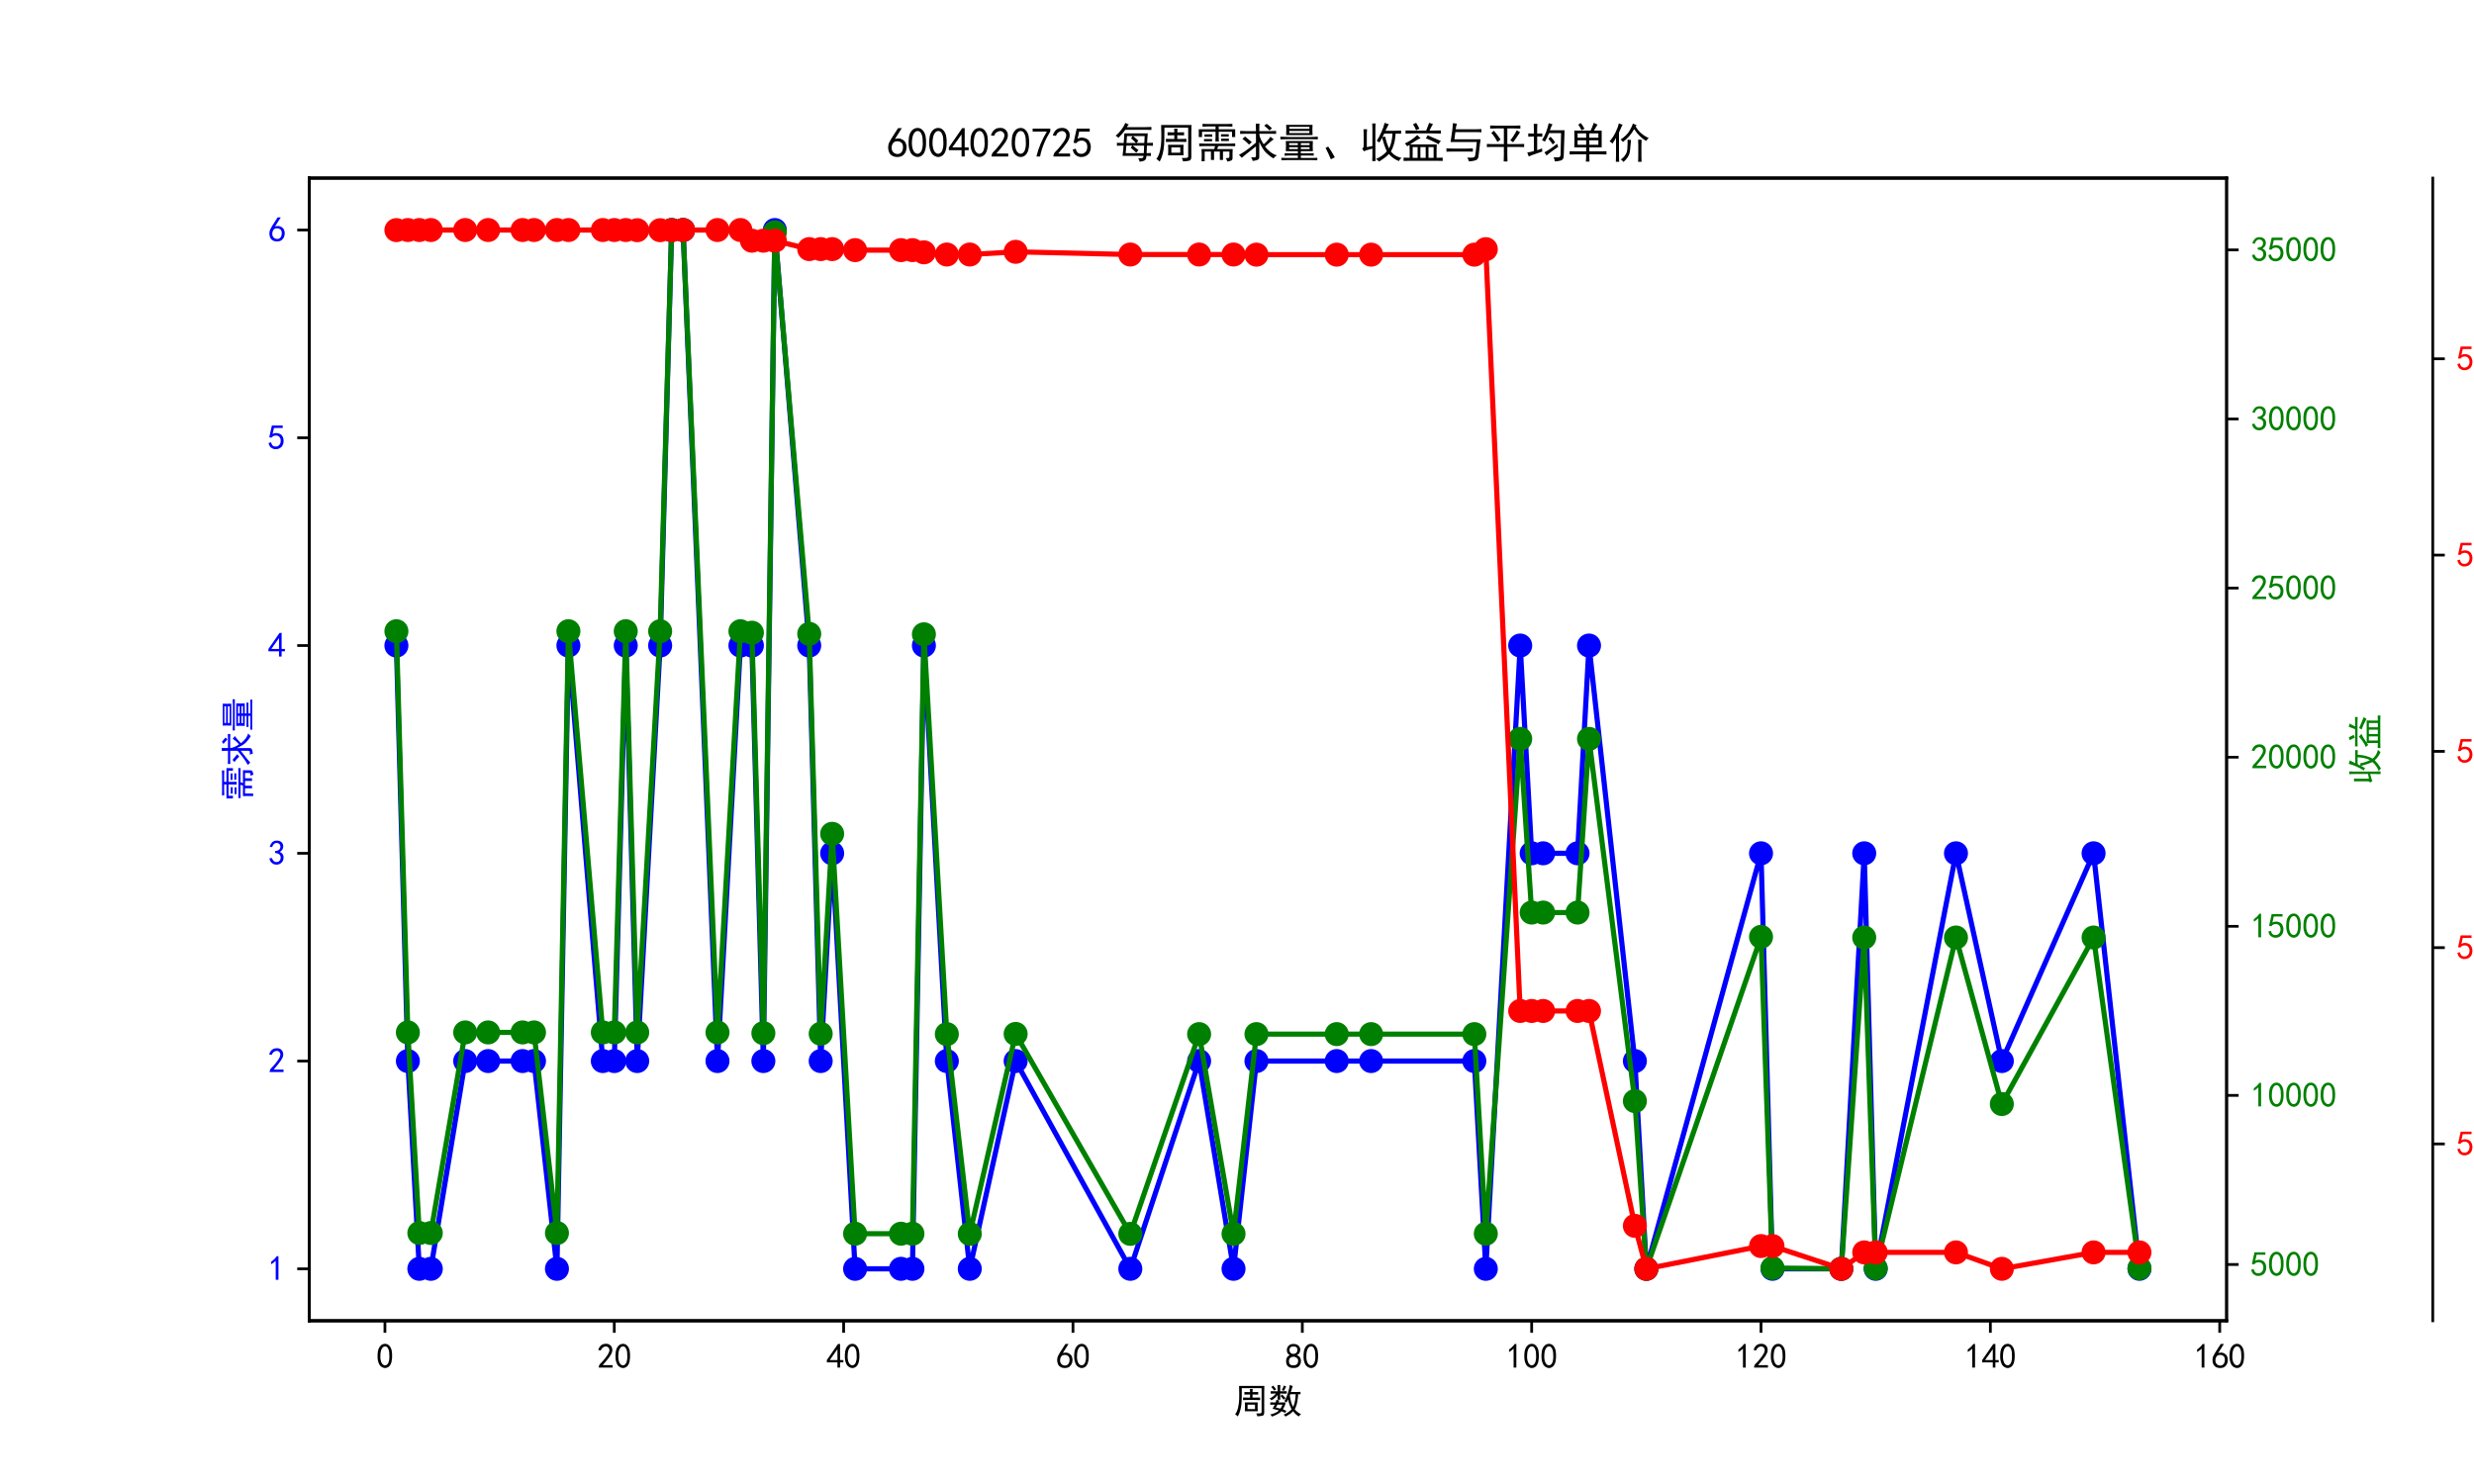 <?xml version="1.0" encoding="utf-8" standalone="no"?>
<!DOCTYPE svg PUBLIC "-//W3C//DTD SVG 1.1//EN"
  "http://www.w3.org/Graphics/SVG/1.1/DTD/svg11.dtd">
<svg xmlns:xlink="http://www.w3.org/1999/xlink" width="720pt" height="432pt" viewBox="0 0 720 432" xmlns="http://www.w3.org/2000/svg" version="1.1">
 <defs>
  <style type="text/css">*{stroke-linejoin: round; stroke-linecap: butt}</style>
 </defs>
 <g id="figure_1">
  <g id="patch_1">
   <path d="M 0 432 
L 720 432 
L 720 0 
L 0 0 
z
" style="fill: #ffffff"/>
  </g>
  <g id="axes_1">
   <g id="patch_2">
    <path d="M 90 384.48 
L 648 384.48 
L 648 51.84 
L 90 51.84 
z
" style="fill: #ffffff"/>
   </g>
   <g id="matplotlib.axis_1">
    <g id="xtick_1">
     <g id="line2d_1">
      <defs>
       <path id="m99dac97636" d="M 0 0 
L 0 3.5 
" style="stroke: #000000; stroke-width: 0.8"/>
      </defs>
      <g>
       <use xlink:href="#m99dac97636" x="112.026" y="384.48" style="stroke: #000000; stroke-width: 0.8"/>
      </g>
     </g>
     <g id="text_1">
      <!-- 0 -->
      <g transform="translate(109.526 398.355) scale(0.1 -0.1)">
       <defs>
        <path id="SimHei-30" d="M 225 2537 
Q 250 3200 412 3587 
Q 575 3975 875 4225 
Q 1175 4475 1612 4475 
Q 2050 4475 2375 4112 
Q 2700 3750 2800 3200 
Q 2900 2650 2862 1937 
Q 2825 1225 2612 775 
Q 2400 325 1975 150 
Q 1550 -25 1125 187 
Q 700 400 525 750 
Q 350 1100 275 1487 
Q 200 1875 225 2537 
z
M 750 2687 
Q 675 2000 800 1462 
Q 925 925 1212 700 
Q 1500 475 1800 612 
Q 2100 750 2237 1162 
Q 2375 1575 2375 2062 
Q 2375 2550 2337 2950 
Q 2300 3350 2112 3675 
Q 1925 4000 1612 4012 
Q 1300 4025 1062 3700 
Q 825 3375 750 2687 
z
" transform="scale(0.016)"/>
       </defs>
       <use xlink:href="#SimHei-30"/>
      </g>
     </g>
    </g>
    <g id="xtick_2">
     <g id="line2d_2">
      <g>
       <use xlink:href="#m99dac97636" x="178.773" y="384.48" style="stroke: #000000; stroke-width: 0.8"/>
      </g>
     </g>
     <g id="text_2">
      <!-- 20 -->
      <g transform="translate(173.773 398.355) scale(0.1 -0.1)">
       <defs>
        <path id="SimHei-32" d="M 300 250 
Q 325 625 650 925 
Q 975 1225 1475 1862 
Q 1975 2500 2125 2850 
Q 2275 3200 2237 3450 
Q 2200 3700 2000 3862 
Q 1800 4025 1537 4000 
Q 1275 3975 1037 3800 
Q 800 3625 675 3275 
L 200 3350 
Q 400 3925 712 4187 
Q 1025 4450 1450 4475 
Q 1700 4500 1900 4462 
Q 2100 4425 2312 4287 
Q 2525 4150 2662 3875 
Q 2800 3600 2762 3212 
Q 2725 2825 2375 2287 
Q 2025 1750 1025 600 
L 2825 600 
L 2825 150 
L 300 150 
L 300 250 
z
" transform="scale(0.016)"/>
       </defs>
       <use xlink:href="#SimHei-32"/>
       <use xlink:href="#SimHei-30" x="50"/>
      </g>
     </g>
    </g>
    <g id="xtick_3">
     <g id="line2d_3">
      <g>
       <use xlink:href="#m99dac97636" x="245.519" y="384.48" style="stroke: #000000; stroke-width: 0.8"/>
      </g>
     </g>
     <g id="text_3">
      <!-- 40 -->
      <g transform="translate(240.519 398.355) scale(0.1 -0.1)">
       <defs>
        <path id="SimHei-34" d="M 2000 1100 
L 75 1100 
L 75 1525 
L 2100 4450 
L 2475 4450 
L 2475 1525 
L 3075 1525 
L 3075 1100 
L 2475 1100 
L 2475 150 
L 2000 150 
L 2000 1100 
z
M 2000 1525 
L 2000 3500 
L 600 1525 
L 2000 1525 
z
" transform="scale(0.016)"/>
       </defs>
       <use xlink:href="#SimHei-34"/>
       <use xlink:href="#SimHei-30" x="50"/>
      </g>
     </g>
    </g>
    <g id="xtick_4">
     <g id="line2d_4">
      <g>
       <use xlink:href="#m99dac97636" x="312.266" y="384.48" style="stroke: #000000; stroke-width: 0.8"/>
      </g>
     </g>
     <g id="text_4">
      <!-- 60 -->
      <g transform="translate(307.266 398.355) scale(0.1 -0.1)">
       <defs>
        <path id="SimHei-36" d="M 250 1612 
Q 275 1975 387 2225 
Q 500 2475 725 2850 
L 1750 4450 
L 2325 4450 
L 1275 2800 
Q 1950 2975 2350 2750 
Q 2750 2525 2887 2237 
Q 3025 1950 3037 1612 
Q 3050 1275 2937 950 
Q 2825 625 2537 362 
Q 2250 100 1737 75 
Q 1225 50 862 262 
Q 500 475 362 862 
Q 225 1250 250 1612 
z
M 1025 787 
Q 1250 550 1625 525 
Q 2000 500 2250 775 
Q 2500 1050 2500 1575 
Q 2500 2100 2187 2300 
Q 1875 2500 1487 2450 
Q 1100 2400 925 2075 
Q 750 1750 775 1387 
Q 800 1025 1025 787 
z
" transform="scale(0.016)"/>
       </defs>
       <use xlink:href="#SimHei-36"/>
       <use xlink:href="#SimHei-30" x="50"/>
      </g>
     </g>
    </g>
    <g id="xtick_5">
     <g id="line2d_5">
      <g>
       <use xlink:href="#m99dac97636" x="379.012" y="384.48" style="stroke: #000000; stroke-width: 0.8"/>
      </g>
     </g>
     <g id="text_5">
      <!-- 80 -->
      <g transform="translate(374.012 398.355) scale(0.1 -0.1)">
       <defs>
        <path id="SimHei-38" d="M 175 1375 
Q 175 1675 325 1962 
Q 475 2250 825 2425 
Q 525 2600 425 2812 
Q 325 3025 312 3300 
Q 300 3575 387 3775 
Q 475 3975 650 4150 
Q 825 4325 1037 4387 
Q 1250 4450 1500 4450 
Q 1750 4450 1950 4400 
Q 2150 4350 2375 4187 
Q 2600 4025 2700 3725 
Q 2800 3425 2687 3025 
Q 2575 2625 2100 2400 
Q 2525 2275 2700 2012 
Q 2875 1750 2875 1375 
Q 2875 1000 2762 775 
Q 2650 550 2512 400 
Q 2375 250 2137 162 
Q 1900 75 1537 75 
Q 1175 75 912 162 
Q 650 250 475 425 
Q 300 600 237 837 
Q 175 1075 175 1375 
z
M 687 1400 
Q 675 1100 787 875 
Q 900 650 1200 587 
Q 1500 525 1825 600 
Q 2150 675 2275 950 
Q 2400 1225 2362 1500 
Q 2325 1775 2050 1962 
Q 1775 2150 1450 2125 
Q 1125 2100 912 1900 
Q 700 1700 687 1400 
z
M 775 3350 
Q 775 3100 950 2875 
Q 1125 2650 1500 2650 
Q 1875 2650 2062 2875 
Q 2250 3100 2237 3412 
Q 2225 3725 2012 3875 
Q 1800 4025 1437 4000 
Q 1075 3975 925 3787 
Q 775 3600 775 3350 
z
" transform="scale(0.016)"/>
       </defs>
       <use xlink:href="#SimHei-38"/>
       <use xlink:href="#SimHei-30" x="50"/>
      </g>
     </g>
    </g>
    <g id="xtick_6">
     <g id="line2d_6">
      <g>
       <use xlink:href="#m99dac97636" x="445.758" y="384.48" style="stroke: #000000; stroke-width: 0.8"/>
      </g>
     </g>
     <g id="text_6">
      <!-- 100 -->
      <g transform="translate(438.258 398.355) scale(0.1 -0.1)">
       <defs>
        <path id="SimHei-31" d="M 1400 3600 
Q 1075 3275 575 2975 
L 575 3450 
Q 1200 3875 1600 4450 
L 1900 4450 
L 1900 150 
L 1400 150 
L 1400 3600 
z
" transform="scale(0.016)"/>
       </defs>
       <use xlink:href="#SimHei-31"/>
       <use xlink:href="#SimHei-30" x="50"/>
       <use xlink:href="#SimHei-30" x="100"/>
      </g>
     </g>
    </g>
    <g id="xtick_7">
     <g id="line2d_7">
      <g>
       <use xlink:href="#m99dac97636" x="512.505" y="384.48" style="stroke: #000000; stroke-width: 0.8"/>
      </g>
     </g>
     <g id="text_7">
      <!-- 120 -->
      <g transform="translate(505.005 398.355) scale(0.1 -0.1)">
       <use xlink:href="#SimHei-31"/>
       <use xlink:href="#SimHei-32" x="50"/>
       <use xlink:href="#SimHei-30" x="100"/>
      </g>
     </g>
    </g>
    <g id="xtick_8">
     <g id="line2d_8">
      <g>
       <use xlink:href="#m99dac97636" x="579.251" y="384.48" style="stroke: #000000; stroke-width: 0.8"/>
      </g>
     </g>
     <g id="text_8">
      <!-- 140 -->
      <g transform="translate(571.751 398.355) scale(0.1 -0.1)">
       <use xlink:href="#SimHei-31"/>
       <use xlink:href="#SimHei-34" x="50"/>
       <use xlink:href="#SimHei-30" x="100"/>
      </g>
     </g>
    </g>
    <g id="xtick_9">
     <g id="line2d_9">
      <g>
       <use xlink:href="#m99dac97636" x="645.998" y="384.48" style="stroke: #000000; stroke-width: 0.8"/>
      </g>
     </g>
     <g id="text_9">
      <!-- 160 -->
      <g transform="translate(638.498 398.355) scale(0.1 -0.1)">
       <use xlink:href="#SimHei-31"/>
       <use xlink:href="#SimHei-36" x="50"/>
       <use xlink:href="#SimHei-30" x="100"/>
      </g>
     </g>
    </g>
    <g id="text_10">
     <!-- 周数 -->
     <g transform="translate(359 411.339) scale(0.1 -0.1)">
      <defs>
       <path id="SimHei-5468" d="M 5600 4925 
Q 5575 4400 5575 3800 
L 5575 50 
Q 5550 -375 5325 -462 
Q 5100 -550 4325 -600 
Q 4300 -400 4125 -75 
Q 4800 -100 4962 -37 
Q 5125 25 5100 225 
L 5100 4525 
L 1500 4525 
Q 1500 2575 1450 1887 
Q 1400 1200 1237 550 
Q 1075 -100 775 -625 
Q 625 -450 275 -225 
Q 650 225 825 1000 
Q 1000 1775 1025 2587 
Q 1050 3400 1000 4925 
L 5600 4925 
z
M 2050 325 
Q 2075 625 2075 950 
L 2075 1400 
Q 2075 1625 2050 1925 
L 4400 1925 
Q 4375 1725 4375 1450 
L 4375 875 
Q 4375 600 4400 325 
L 2050 325 
z
M 3000 3800 
Q 3000 4150 2975 4375 
L 3475 4375 
Q 3450 4075 3450 3800 
Q 4100 3800 4475 3825 
L 4475 3350 
Q 4125 3375 3450 3375 
L 3450 2800 
Q 4200 2800 4825 2825 
L 4825 2350 
Q 4175 2375 3725 2375 
L 2750 2375 
Q 2325 2375 1725 2350 
L 1725 2825 
Q 2325 2800 3000 2800 
L 3000 3375 
Q 2500 3375 1975 3350 
L 1975 3825 
Q 2475 3800 3000 3800 
z
M 3900 725 
L 3900 1525 
L 2550 1525 
L 2550 725 
L 3900 725 
z
" transform="scale(0.016)"/>
       <path id="SimHei-6570" d="M 4525 4925 
Q 4475 4800 4400 4587 
Q 4325 4375 4175 3825 
L 5325 3825 
Q 5575 3825 5925 3850 
L 5925 3400 
Q 5650 3425 5500 3425 
Q 5500 3025 5362 2162 
Q 5225 1300 4875 675 
Q 5125 375 5437 137 
Q 5750 -100 6025 -200 
Q 5725 -425 5625 -625 
Q 5325 -450 5075 -225 
Q 4825 0 4575 325 
Q 4300 25 3987 -187 
Q 3675 -400 3200 -650 
Q 3075 -425 2850 -300 
Q 3225 -150 3650 125 
Q 4075 400 4300 675 
Q 4125 1025 3962 1425 
Q 3800 1825 3675 2475 
Q 3600 2275 3425 1950 
Q 3250 2050 3000 2150 
Q 3400 2850 3650 3675 
Q 3900 4500 3975 5100 
Q 4275 4975 4525 4925 
z
M 2100 2250 
Q 2000 2150 1875 1925 
L 3250 1925 
Q 3100 1300 2725 675 
Q 3125 525 3350 400 
Q 3225 225 3125 25 
Q 2900 175 2450 325 
Q 1950 -225 725 -650 
Q 600 -375 400 -275 
Q 1575 0 2000 475 
Q 1300 650 850 775 
Q 1000 1000 1250 1525 
Q 1000 1525 425 1500 
L 425 1950 
Q 900 1925 1400 1925 
Q 1500 2150 1550 2425 
Q 1825 2325 2100 2250 
z
M 1775 3950 
Q 1775 4550 1750 5100 
L 2250 5100 
Q 2225 4575 2225 3950 
Q 3075 3950 3425 3975 
L 3425 3525 
Q 3075 3550 2225 3550 
Q 2225 2825 2250 2425 
L 1750 2425 
Q 1775 2775 1775 3300 
Q 1650 3100 1300 2787 
Q 950 2475 650 2300 
Q 525 2525 275 2625 
Q 500 2700 875 2975 
Q 1250 3250 1450 3550 
Q 950 3550 500 3525 
L 500 3975 
Q 925 3950 1775 3950 
z
M 3975 3175 
Q 4200 1700 4600 1125 
Q 4850 1700 4937 2287 
Q 5025 2875 5050 3425 
L 4075 3425 
L 3975 3175 
z
M 1450 1000 
Q 1750 925 2275 800 
Q 2475 1050 2650 1525 
L 1725 1525 
Q 1600 1275 1450 1000 
z
M 3325 4825 
Q 3200 4625 3125 4450 
Q 3050 4275 2925 4025 
Q 2725 4125 2525 4175 
Q 2725 4500 2900 5000 
Q 3150 4875 3325 4825 
z
M 2575 3375 
Q 2900 3050 3200 2725 
Q 3050 2600 2875 2425 
Q 2525 2850 2300 3100 
Q 2450 3225 2575 3375 
z
M 925 5000 
Q 1275 4650 1500 4300 
L 1125 4075 
Q 950 4425 600 4725 
Q 825 4875 925 5000 
z
" transform="scale(0.016)"/>
      </defs>
      <use xlink:href="#SimHei-5468"/>
      <use xlink:href="#SimHei-6570" x="100"/>
     </g>
    </g>
   </g>
   <g id="matplotlib.axis_2">
    <g id="ytick_1">
     <g id="line2d_10">
      <defs>
       <path id="m4e7ac30bab" d="M 0 0 
L -3.5 0 
" style="stroke: #000000; stroke-width: 0.8"/>
      </defs>
      <g>
       <use xlink:href="#m4e7ac30bab" x="90" y="369.36" style="stroke: #000000; stroke-width: 0.8"/>
      </g>
     </g>
     <g id="text_11">
      <!-- 1 -->
      <g style="fill: #0000ff" transform="translate(78 372.798) scale(0.1 -0.1)">
       <use xlink:href="#SimHei-31"/>
      </g>
     </g>
    </g>
    <g id="ytick_2">
     <g id="line2d_11">
      <g>
       <use xlink:href="#m4e7ac30bab" x="90" y="308.88" style="stroke: #000000; stroke-width: 0.8"/>
      </g>
     </g>
     <g id="text_12">
      <!-- 2 -->
      <g style="fill: #0000ff" transform="translate(78 312.317) scale(0.1 -0.1)">
       <use xlink:href="#SimHei-32"/>
      </g>
     </g>
    </g>
    <g id="ytick_3">
     <g id="line2d_12">
      <g>
       <use xlink:href="#m4e7ac30bab" x="90" y="248.4" style="stroke: #000000; stroke-width: 0.8"/>
      </g>
     </g>
     <g id="text_13">
      <!-- 3 -->
      <g style="fill: #0000ff" transform="translate(78 251.838) scale(0.1 -0.1)">
       <defs>
        <path id="SimHei-33" d="M 250 1225 
L 700 1300 
Q 800 975 1025 762 
Q 1250 550 1587 562 
Q 1925 575 2125 837 
Q 2325 1100 2300 1437 
Q 2275 1775 2037 1962 
Q 1800 2150 1275 2225 
L 1275 2550 
Q 1800 2600 2037 2825 
Q 2275 3050 2250 3412 
Q 2225 3775 1925 3937 
Q 1625 4100 1287 3975 
Q 950 3850 750 3275 
L 300 3350 
Q 450 3800 712 4100 
Q 975 4400 1425 4450 
Q 1875 4500 2212 4337 
Q 2550 4175 2687 3837 
Q 2825 3500 2725 3100 
Q 2625 2700 2150 2400 
Q 2500 2250 2687 1950 
Q 2875 1650 2812 1162 
Q 2750 675 2375 375 
Q 2000 75 1525 87 
Q 1050 100 700 387 
Q 350 675 250 1225 
z
" transform="scale(0.016)"/>
       </defs>
       <use xlink:href="#SimHei-33"/>
      </g>
     </g>
    </g>
    <g id="ytick_4">
     <g id="line2d_13">
      <g>
       <use xlink:href="#m4e7ac30bab" x="90" y="187.92" style="stroke: #000000; stroke-width: 0.8"/>
      </g>
     </g>
     <g id="text_14">
      <!-- 4 -->
      <g style="fill: #0000ff" transform="translate(78 191.357) scale(0.1 -0.1)">
       <use xlink:href="#SimHei-34"/>
      </g>
     </g>
    </g>
    <g id="ytick_5">
     <g id="line2d_14">
      <g>
       <use xlink:href="#m4e7ac30bab" x="90" y="127.44" style="stroke: #000000; stroke-width: 0.8"/>
      </g>
     </g>
     <g id="text_15">
      <!-- 5 -->
      <g style="fill: #0000ff" transform="translate(78 130.877) scale(0.1 -0.1)">
       <defs>
        <path id="SimHei-35" d="M 550 1325 
Q 725 650 1150 575 
Q 1575 500 1837 662 
Q 2100 825 2212 1087 
Q 2325 1350 2312 1675 
Q 2300 2000 2137 2225 
Q 1975 2450 1725 2525 
Q 1475 2600 1162 2525 
Q 850 2450 650 2175 
L 225 2225 
Q 275 2375 700 4375 
L 2675 4375 
L 2675 3925 
L 1075 3925 
Q 950 3250 825 2850 
Q 1200 3025 1525 3012 
Q 1850 3000 2150 2862 
Q 2450 2725 2587 2487 
Q 2725 2250 2787 2012 
Q 2850 1775 2837 1500 
Q 2825 1225 2725 937 
Q 2625 650 2425 462 
Q 2225 275 1937 162 
Q 1650 50 1275 75 
Q 900 100 562 350 
Q 225 600 100 1200 
L 550 1325 
z
" transform="scale(0.016)"/>
       </defs>
       <use xlink:href="#SimHei-35"/>
      </g>
     </g>
    </g>
    <g id="ytick_6">
     <g id="line2d_15">
      <g>
       <use xlink:href="#m4e7ac30bab" x="90" y="66.96" style="stroke: #000000; stroke-width: 0.8"/>
      </g>
     </g>
     <g id="text_16">
      <!-- 6 -->
      <g style="fill: #0000ff" transform="translate(78 70.397) scale(0.1 -0.1)">
       <use xlink:href="#SimHei-36"/>
      </g>
     </g>
    </g>
    <g id="text_17">
     <!-- 需求量 -->
     <g style="fill: #0000ff" transform="translate(72.75 233.16) rotate(-90) scale(0.1 -0.1)">
      <defs>
       <path id="SimHei-9700" d="M 5150 2100 
Q 5500 2100 5975 2125 
L 5975 1700 
Q 5500 1725 5150 1725 
L 3425 1725 
Q 3300 1500 3250 1275 
L 5600 1275 
Q 5575 950 5575 700 
L 5575 -50 
Q 5575 -350 5425 -437 
Q 5275 -525 4775 -625 
Q 4750 -400 4550 -100 
Q 4950 -100 5025 -50 
Q 5100 0 5100 200 
L 5100 900 
L 4125 900 
L 4125 -375 
L 3650 -375 
L 3650 900 
L 2775 900 
L 2775 -375 
L 2300 -375 
L 2300 900 
L 1350 900 
L 1350 -575 
L 875 -575 
Q 900 -225 900 175 
L 900 575 
Q 900 900 875 1275 
L 2800 1275 
Q 2875 1500 2925 1725 
L 1350 1725 
Q 925 1725 525 1700 
L 525 2125 
Q 900 2100 1325 2100 
L 5150 2100 
z
M 4700 5075 
Q 5075 5075 5550 5100 
L 5550 4675 
Q 5075 4700 4700 4700 
L 3475 4700 
L 3475 4275 
L 5975 4275 
L 5975 3100 
L 5500 3100 
L 5500 3900 
L 3475 3900 
L 3475 3200 
Q 3475 2775 3500 2425 
L 2975 2425 
Q 3000 2750 3000 3175 
L 3000 3900 
L 950 3900 
L 950 3100 
L 450 3100 
Q 450 3375 462 3650 
Q 475 3925 450 4275 
L 3000 4275 
L 3000 4700 
L 1775 4700 
Q 1400 4700 1025 4675 
L 1025 5100 
Q 1400 5075 1750 5075 
L 4700 5075 
z
M 2475 2450 
L 1250 2450 
L 1250 2800 
L 2475 2800 
L 2475 2450 
z
M 2500 3150 
L 1325 3150 
L 1325 3500 
L 2500 3500 
L 2500 3150 
z
M 5000 3175 
L 3825 3175 
L 3825 3525 
L 5000 3525 
L 5000 3175 
z
M 5025 2500 
L 3850 2500 
L 3850 2850 
L 5025 2850 
L 5025 2500 
z
" transform="scale(0.016)"/>
       <path id="SimHei-6c42" d="M 475 4025 
Q 875 4000 1325 4000 
L 2875 4000 
Q 2875 4725 2850 5125 
L 3400 5125 
Q 3375 4725 3375 4000 
L 5150 4000 
Q 5500 4000 5925 4025 
L 5925 3575 
Q 5475 3600 5150 3600 
L 3375 3600 
Q 3400 3200 3612 2750 
Q 3825 2300 4050 2000 
Q 4600 2450 5075 3150 
Q 5250 2950 5575 2750 
Q 5275 2600 4250 1650 
Q 4575 1225 5037 850 
Q 5500 475 6050 325 
Q 5700 125 5550 -150 
Q 5000 150 4437 687 
Q 3875 1225 3375 2375 
L 3375 150 
Q 3400 -225 3137 -350 
Q 2875 -475 2375 -525 
Q 2325 -275 2150 25 
Q 2575 0 2737 37 
Q 2900 75 2875 300 
L 2875 1675 
Q 1875 900 1437 550 
Q 1000 200 725 -50 
Q 500 200 300 400 
Q 650 575 1200 937 
Q 1750 1300 2875 2250 
L 2875 3600 
L 1325 3600 
Q 875 3600 475 3575 
L 475 4025 
z
M 1225 3175 
Q 1775 2725 2250 2325 
L 1825 1950 
Q 1450 2375 825 2825 
L 1225 3175 
z
M 4500 5100 
Q 4900 4825 5300 4425 
Q 5125 4300 4925 4100 
Q 4650 4400 4125 4825 
Q 4275 4950 4500 5100 
z
" transform="scale(0.016)"/>
       <path id="SimHei-91cf" d="M 5250 2500 
Q 5225 2200 5225 1700 
Q 5225 1225 5250 950 
L 3425 950 
L 3425 625 
L 4575 625 
Q 5000 625 5375 650 
L 5375 275 
Q 5025 300 4575 300 
L 3425 300 
L 3425 -75 
L 5125 -75 
Q 5525 -75 5925 -50 
L 5925 -425 
Q 5525 -400 5125 -400 
L 1275 -400 
Q 900 -400 475 -425 
L 475 -50 
Q 925 -50 1275 -75 
L 2975 -75 
L 2975 300 
L 1725 300 
Q 1350 300 975 250 
L 975 650 
Q 1375 625 1725 625 
L 2975 625 
L 2975 950 
L 1150 950 
Q 1175 1375 1175 1775 
Q 1175 2175 1150 2500 
L 5250 2500 
z
M 5200 4950 
Q 5175 4575 5175 4250 
Q 5175 3925 5200 3400 
L 1200 3400 
Q 1225 3925 1225 4250 
Q 1225 4575 1200 4950 
L 5200 4950 
z
M 4900 3100 
Q 5500 3125 6000 3150 
L 6000 2750 
Q 5500 2775 4925 2775 
L 1650 2775 
Q 975 2775 325 2750 
L 325 3150 
Q 975 3125 1650 3100 
L 4900 3100 
z
M 4725 3700 
L 4725 4025 
L 1675 4025 
L 1675 3700 
L 4725 3700 
z
M 4725 4350 
L 4725 4650 
L 1675 4650 
L 1675 4350 
L 4725 4350 
z
M 4750 1875 
L 4750 2175 
L 3425 2175 
L 3425 1875 
L 4750 1875 
z
M 2975 1875 
L 2975 2175 
L 1650 2175 
L 1650 1875 
L 2975 1875 
z
M 2975 1275 
L 2975 1550 
L 1650 1550 
L 1650 1275 
L 2975 1275 
z
M 4750 1275 
L 4750 1550 
L 3425 1550 
L 3425 1275 
L 4750 1275 
z
" transform="scale(0.016)"/>
      </defs>
      <use xlink:href="#SimHei-9700"/>
      <use xlink:href="#SimHei-6c42" x="100"/>
      <use xlink:href="#SimHei-91cf" x="200"/>
     </g>
    </g>
   </g>
   <g id="line2d_16">
    <path d="M 115.364 187.92 
L 118.701 308.88 
L 122.038 369.36 
L 125.376 369.36 
L 135.388 308.88 
L 142.062 308.88 
L 152.074 308.88 
L 155.411 308.88 
L 162.086 369.36 
L 165.423 187.92 
L 175.435 308.88 
L 178.773 308.88 
L 182.11 187.92 
L 185.447 308.88 
L 192.122 187.92 
L 195.459 66.96 
L 198.797 66.96 
L 208.809 308.88 
L 215.483 187.92 
L 218.821 187.92 
L 222.158 308.88 
L 225.495 66.96 
L 235.507 187.92 
L 238.844 308.88 
L 242.182 248.4 
L 248.856 369.36 
L 262.206 369.36 
L 265.543 369.36 
L 268.88 187.92 
L 275.555 308.88 
L 282.23 369.36 
L 295.579 308.88 
L 328.952 369.36 
L 348.976 308.88 
L 358.988 369.36 
L 365.663 308.88 
L 389.024 308.88 
L 399.036 308.88 
L 429.072 308.88 
L 432.409 369.36 
L 442.421 187.92 
L 445.758 248.4 
L 449.096 248.4 
L 459.108 248.4 
L 462.445 187.92 
L 475.794 308.88 
L 479.132 369.36 
L 512.505 248.4 
L 515.842 369.36 
L 535.866 369.36 
L 542.541 248.4 
L 545.878 369.36 
L 569.239 248.4 
L 582.589 308.88 
L 609.287 248.4 
L 622.636 369.36 
" clip-path="url(#p7be7ee2090)" style="fill: none; stroke: #0000ff; stroke-width: 1.5; stroke-linecap: square"/>
    <defs>
     <path id="m639fdc5508" d="M 0 3 
C 0.796 3 1.559 2.684 2.121 2.121 
C 2.684 1.559 3 0.796 3 0 
C 3 -0.796 2.684 -1.559 2.121 -2.121 
C 1.559 -2.684 0.796 -3 0 -3 
C -0.796 -3 -1.559 -2.684 -2.121 -2.121 
C -2.684 -1.559 -3 -0.796 -3 0 
C -3 0.796 -2.684 1.559 -2.121 2.121 
C -1.559 2.684 -0.796 3 0 3 
z
" style="stroke: #0000ff"/>
    </defs>
    <g clip-path="url(#p7be7ee2090)">
     <use xlink:href="#m639fdc5508" x="115.364" y="187.92" style="fill: #0000ff; stroke: #0000ff"/>
     <use xlink:href="#m639fdc5508" x="118.701" y="308.88" style="fill: #0000ff; stroke: #0000ff"/>
     <use xlink:href="#m639fdc5508" x="122.038" y="369.36" style="fill: #0000ff; stroke: #0000ff"/>
     <use xlink:href="#m639fdc5508" x="125.376" y="369.36" style="fill: #0000ff; stroke: #0000ff"/>
     <use xlink:href="#m639fdc5508" x="135.388" y="308.88" style="fill: #0000ff; stroke: #0000ff"/>
     <use xlink:href="#m639fdc5508" x="142.062" y="308.88" style="fill: #0000ff; stroke: #0000ff"/>
     <use xlink:href="#m639fdc5508" x="152.074" y="308.88" style="fill: #0000ff; stroke: #0000ff"/>
     <use xlink:href="#m639fdc5508" x="155.411" y="308.88" style="fill: #0000ff; stroke: #0000ff"/>
     <use xlink:href="#m639fdc5508" x="162.086" y="369.36" style="fill: #0000ff; stroke: #0000ff"/>
     <use xlink:href="#m639fdc5508" x="165.423" y="187.92" style="fill: #0000ff; stroke: #0000ff"/>
     <use xlink:href="#m639fdc5508" x="175.435" y="308.88" style="fill: #0000ff; stroke: #0000ff"/>
     <use xlink:href="#m639fdc5508" x="178.773" y="308.88" style="fill: #0000ff; stroke: #0000ff"/>
     <use xlink:href="#m639fdc5508" x="182.11" y="187.92" style="fill: #0000ff; stroke: #0000ff"/>
     <use xlink:href="#m639fdc5508" x="185.447" y="308.88" style="fill: #0000ff; stroke: #0000ff"/>
     <use xlink:href="#m639fdc5508" x="192.122" y="187.92" style="fill: #0000ff; stroke: #0000ff"/>
     <use xlink:href="#m639fdc5508" x="195.459" y="66.96" style="fill: #0000ff; stroke: #0000ff"/>
     <use xlink:href="#m639fdc5508" x="198.797" y="66.96" style="fill: #0000ff; stroke: #0000ff"/>
     <use xlink:href="#m639fdc5508" x="208.809" y="308.88" style="fill: #0000ff; stroke: #0000ff"/>
     <use xlink:href="#m639fdc5508" x="215.483" y="187.92" style="fill: #0000ff; stroke: #0000ff"/>
     <use xlink:href="#m639fdc5508" x="218.821" y="187.92" style="fill: #0000ff; stroke: #0000ff"/>
     <use xlink:href="#m639fdc5508" x="222.158" y="308.88" style="fill: #0000ff; stroke: #0000ff"/>
     <use xlink:href="#m639fdc5508" x="225.495" y="66.96" style="fill: #0000ff; stroke: #0000ff"/>
     <use xlink:href="#m639fdc5508" x="235.507" y="187.92" style="fill: #0000ff; stroke: #0000ff"/>
     <use xlink:href="#m639fdc5508" x="238.844" y="308.88" style="fill: #0000ff; stroke: #0000ff"/>
     <use xlink:href="#m639fdc5508" x="242.182" y="248.4" style="fill: #0000ff; stroke: #0000ff"/>
     <use xlink:href="#m639fdc5508" x="248.856" y="369.36" style="fill: #0000ff; stroke: #0000ff"/>
     <use xlink:href="#m639fdc5508" x="262.206" y="369.36" style="fill: #0000ff; stroke: #0000ff"/>
     <use xlink:href="#m639fdc5508" x="265.543" y="369.36" style="fill: #0000ff; stroke: #0000ff"/>
     <use xlink:href="#m639fdc5508" x="268.88" y="187.92" style="fill: #0000ff; stroke: #0000ff"/>
     <use xlink:href="#m639fdc5508" x="275.555" y="308.88" style="fill: #0000ff; stroke: #0000ff"/>
     <use xlink:href="#m639fdc5508" x="282.23" y="369.36" style="fill: #0000ff; stroke: #0000ff"/>
     <use xlink:href="#m639fdc5508" x="295.579" y="308.88" style="fill: #0000ff; stroke: #0000ff"/>
     <use xlink:href="#m639fdc5508" x="328.952" y="369.36" style="fill: #0000ff; stroke: #0000ff"/>
     <use xlink:href="#m639fdc5508" x="348.976" y="308.88" style="fill: #0000ff; stroke: #0000ff"/>
     <use xlink:href="#m639fdc5508" x="358.988" y="369.36" style="fill: #0000ff; stroke: #0000ff"/>
     <use xlink:href="#m639fdc5508" x="365.663" y="308.88" style="fill: #0000ff; stroke: #0000ff"/>
     <use xlink:href="#m639fdc5508" x="389.024" y="308.88" style="fill: #0000ff; stroke: #0000ff"/>
     <use xlink:href="#m639fdc5508" x="399.036" y="308.88" style="fill: #0000ff; stroke: #0000ff"/>
     <use xlink:href="#m639fdc5508" x="429.072" y="308.88" style="fill: #0000ff; stroke: #0000ff"/>
     <use xlink:href="#m639fdc5508" x="432.409" y="369.36" style="fill: #0000ff; stroke: #0000ff"/>
     <use xlink:href="#m639fdc5508" x="442.421" y="187.92" style="fill: #0000ff; stroke: #0000ff"/>
     <use xlink:href="#m639fdc5508" x="445.758" y="248.4" style="fill: #0000ff; stroke: #0000ff"/>
     <use xlink:href="#m639fdc5508" x="449.096" y="248.4" style="fill: #0000ff; stroke: #0000ff"/>
     <use xlink:href="#m639fdc5508" x="459.108" y="248.4" style="fill: #0000ff; stroke: #0000ff"/>
     <use xlink:href="#m639fdc5508" x="462.445" y="187.92" style="fill: #0000ff; stroke: #0000ff"/>
     <use xlink:href="#m639fdc5508" x="475.794" y="308.88" style="fill: #0000ff; stroke: #0000ff"/>
     <use xlink:href="#m639fdc5508" x="479.132" y="369.36" style="fill: #0000ff; stroke: #0000ff"/>
     <use xlink:href="#m639fdc5508" x="512.505" y="248.4" style="fill: #0000ff; stroke: #0000ff"/>
     <use xlink:href="#m639fdc5508" x="515.842" y="369.36" style="fill: #0000ff; stroke: #0000ff"/>
     <use xlink:href="#m639fdc5508" x="535.866" y="369.36" style="fill: #0000ff; stroke: #0000ff"/>
     <use xlink:href="#m639fdc5508" x="542.541" y="248.4" style="fill: #0000ff; stroke: #0000ff"/>
     <use xlink:href="#m639fdc5508" x="545.878" y="369.36" style="fill: #0000ff; stroke: #0000ff"/>
     <use xlink:href="#m639fdc5508" x="569.239" y="248.4" style="fill: #0000ff; stroke: #0000ff"/>
     <use xlink:href="#m639fdc5508" x="582.589" y="308.88" style="fill: #0000ff; stroke: #0000ff"/>
     <use xlink:href="#m639fdc5508" x="609.287" y="248.4" style="fill: #0000ff; stroke: #0000ff"/>
     <use xlink:href="#m639fdc5508" x="622.636" y="369.36" style="fill: #0000ff; stroke: #0000ff"/>
    </g>
   </g>
   <g id="patch_3">
    <path d="M 90 384.48 
L 90 51.84 
" style="fill: none; stroke: #000000; stroke-width: 0.8; stroke-linejoin: miter; stroke-linecap: square"/>
   </g>
   <g id="patch_4">
    <path d="M 648 384.48 
L 648 51.84 
" style="fill: none; stroke: #000000; stroke-width: 0.8; stroke-linejoin: miter; stroke-linecap: square"/>
   </g>
   <g id="patch_5">
    <path d="M 90 384.48 
L 648 384.48 
" style="fill: none; stroke: #000000; stroke-width: 0.8; stroke-linejoin: miter; stroke-linecap: square"/>
   </g>
   <g id="patch_6">
    <path d="M 90 51.84 
L 648 51.84 
" style="fill: none; stroke: #000000; stroke-width: 0.8; stroke-linejoin: miter; stroke-linecap: square"/>
   </g>
  </g>
  <g id="axes_2">
   <g id="matplotlib.axis_3">
    <g id="ytick_7">
     <g id="line2d_17">
      <defs>
       <path id="m2e82f6d78a" d="M 0 0 
L 3.5 0 
" style="stroke: #000000; stroke-width: 0.8"/>
      </defs>
      <g>
       <use xlink:href="#m2e82f6d78a" x="648" y="368.107" style="stroke: #000000; stroke-width: 0.8"/>
      </g>
     </g>
     <g id="text_18">
      <!-- 5000 -->
      <g style="fill: #008000" transform="translate(655 371.545) scale(0.1 -0.1)">
       <use xlink:href="#SimHei-35"/>
       <use xlink:href="#SimHei-30" x="50"/>
       <use xlink:href="#SimHei-30" x="100"/>
       <use xlink:href="#SimHei-30" x="150"/>
      </g>
     </g>
    </g>
    <g id="ytick_8">
     <g id="line2d_18">
      <g>
       <use xlink:href="#m2e82f6d78a" x="648" y="318.88" style="stroke: #000000; stroke-width: 0.8"/>
      </g>
     </g>
     <g id="text_19">
      <!-- 10000 -->
      <g style="fill: #008000" transform="translate(655 322.317) scale(0.1 -0.1)">
       <use xlink:href="#SimHei-31"/>
       <use xlink:href="#SimHei-30" x="50"/>
       <use xlink:href="#SimHei-30" x="100"/>
       <use xlink:href="#SimHei-30" x="150"/>
       <use xlink:href="#SimHei-30" x="200"/>
      </g>
     </g>
    </g>
    <g id="ytick_9">
     <g id="line2d_19">
      <g>
       <use xlink:href="#m2e82f6d78a" x="648" y="269.652" style="stroke: #000000; stroke-width: 0.8"/>
      </g>
     </g>
     <g id="text_20">
      <!-- 15000 -->
      <g style="fill: #008000" transform="translate(655 273.09) scale(0.1 -0.1)">
       <use xlink:href="#SimHei-31"/>
       <use xlink:href="#SimHei-35" x="50"/>
       <use xlink:href="#SimHei-30" x="100"/>
       <use xlink:href="#SimHei-30" x="150"/>
       <use xlink:href="#SimHei-30" x="200"/>
      </g>
     </g>
    </g>
    <g id="ytick_10">
     <g id="line2d_20">
      <g>
       <use xlink:href="#m2e82f6d78a" x="648" y="220.425" style="stroke: #000000; stroke-width: 0.8"/>
      </g>
     </g>
     <g id="text_21">
      <!-- 20000 -->
      <g style="fill: #008000" transform="translate(655 223.862) scale(0.1 -0.1)">
       <use xlink:href="#SimHei-32"/>
       <use xlink:href="#SimHei-30" x="50"/>
       <use xlink:href="#SimHei-30" x="100"/>
       <use xlink:href="#SimHei-30" x="150"/>
       <use xlink:href="#SimHei-30" x="200"/>
      </g>
     </g>
    </g>
    <g id="ytick_11">
     <g id="line2d_21">
      <g>
       <use xlink:href="#m2e82f6d78a" x="648" y="171.197" style="stroke: #000000; stroke-width: 0.8"/>
      </g>
     </g>
     <g id="text_22">
      <!-- 25000 -->
      <g style="fill: #008000" transform="translate(655 174.635) scale(0.1 -0.1)">
       <use xlink:href="#SimHei-32"/>
       <use xlink:href="#SimHei-35" x="50"/>
       <use xlink:href="#SimHei-30" x="100"/>
       <use xlink:href="#SimHei-30" x="150"/>
       <use xlink:href="#SimHei-30" x="200"/>
      </g>
     </g>
    </g>
    <g id="ytick_12">
     <g id="line2d_22">
      <g>
       <use xlink:href="#m2e82f6d78a" x="648" y="121.97" style="stroke: #000000; stroke-width: 0.8"/>
      </g>
     </g>
     <g id="text_23">
      <!-- 30000 -->
      <g style="fill: #008000" transform="translate(655 125.407) scale(0.1 -0.1)">
       <use xlink:href="#SimHei-33"/>
       <use xlink:href="#SimHei-30" x="50"/>
       <use xlink:href="#SimHei-30" x="100"/>
       <use xlink:href="#SimHei-30" x="150"/>
       <use xlink:href="#SimHei-30" x="200"/>
      </g>
     </g>
    </g>
    <g id="ytick_13">
     <g id="line2d_23">
      <g>
       <use xlink:href="#m2e82f6d78a" x="648" y="72.742" style="stroke: #000000; stroke-width: 0.8"/>
      </g>
     </g>
     <g id="text_24">
      <!-- 35000 -->
      <g style="fill: #008000" transform="translate(655 76.18) scale(0.1 -0.1)">
       <use xlink:href="#SimHei-33"/>
       <use xlink:href="#SimHei-35" x="50"/>
       <use xlink:href="#SimHei-30" x="100"/>
       <use xlink:href="#SimHei-30" x="150"/>
       <use xlink:href="#SimHei-30" x="200"/>
      </g>
     </g>
    </g>
    <g id="text_25">
     <!-- 收益 -->
     <g style="fill: #008000" transform="translate(691.93 228.16) rotate(-90) scale(0.1 -0.1)">
      <defs>
       <path id="SimHei-6536" d="M 4250 5050 
Q 4125 4850 3750 4050 
L 5150 4050 
Q 5675 4050 6125 4075 
L 6125 3600 
Q 5675 3625 5300 3625 
Q 5225 2625 5025 1975 
Q 4825 1325 4575 900 
Q 4900 500 5287 275 
Q 5675 50 6200 -75 
Q 5900 -275 5800 -550 
Q 5300 -350 4950 -100 
Q 4600 150 4275 525 
Q 3800 0 2775 -625 
Q 2650 -425 2300 -225 
Q 3275 150 3950 925 
Q 3775 1325 3612 1787 
Q 3450 2250 3250 3000 
Q 2975 2450 2825 2275 
Q 2650 2400 2425 2525 
Q 2775 3025 3137 3837 
Q 3500 4650 3625 5250 
Q 3925 5125 4250 5050 
z
M 975 4275 
Q 925 3950 925 3450 
L 925 1575 
L 1775 1725 
L 1775 4425 
Q 1775 4775 1750 5150 
L 2250 5150 
Q 2225 4850 2225 4450 
L 2225 300 
Q 2225 -50 2250 -550 
L 1750 -550 
Q 1775 -25 1775 350 
L 1775 1350 
Q 625 1050 500 925 
Q 375 1125 225 1350 
Q 450 1475 450 1800 
L 450 3575 
Q 450 3925 425 4275 
L 975 4275 
z
M 3725 3150 
Q 3800 2700 3962 2212 
Q 4125 1725 4300 1375 
Q 4725 2150 4825 3625 
L 3575 3625 
Q 3400 3275 3300 3100 
L 3725 3150 
z
" transform="scale(0.016)"/>
       <path id="SimHei-76ca" d="M 2825 2925 
Q 2425 2775 2012 2487 
Q 1600 2200 1225 1975 
L 5275 1975 
Q 5250 1575 5250 1000 
L 5250 -50 
Q 5800 -50 6175 -25 
L 6175 -525 
Q 5725 -500 5250 -500 
L 1325 -500 
Q 700 -500 250 -525 
L 250 -25 
Q 600 -50 1175 -50 
L 1175 1050 
Q 1175 1575 1150 1925 
Q 1000 1800 800 1700 
Q 650 1950 425 2125 
Q 800 2275 1312 2600 
Q 1825 2925 2325 3400 
Q 2550 3150 2825 2925 
z
M 4725 5050 
Q 4575 4900 4462 4637 
Q 4350 4375 4175 4075 
L 4625 4075 
Q 5350 4075 5900 4100 
L 5900 3625 
Q 5350 3650 4625 3650 
L 1975 3650 
Q 1350 3650 550 3625 
L 550 4100 
Q 1175 4075 1975 4075 
L 3675 4075 
Q 3775 4300 3887 4625 
Q 4000 4950 4125 5250 
L 4725 5050 
z
M 3600 -50 
L 3600 1575 
L 2800 1575 
L 2800 -50 
L 3600 -50 
z
M 4800 -50 
L 4800 1575 
L 4025 1575 
L 4025 -50 
L 4800 -50 
z
M 2375 -50 
L 2375 1575 
L 1625 1575 
L 1625 -50 
L 2375 -50 
z
M 3900 3350 
Q 4375 3150 4900 2925 
Q 5425 2700 5900 2500 
Q 5700 2300 5550 2000 
Q 5025 2300 4512 2537 
Q 4000 2775 3625 2900 
Q 3750 3075 3900 3350 
z
M 2150 5250 
Q 2375 4925 2650 4350 
Q 2425 4275 2150 4125 
Q 1950 4650 1675 5025 
Q 1875 5100 2150 5250 
z
" transform="scale(0.016)"/>
      </defs>
      <use xlink:href="#SimHei-6536"/>
      <use xlink:href="#SimHei-76ca" x="100"/>
     </g>
    </g>
   </g>
   <g id="line2d_24">
    <path d="M 115.364 183.755 
L 118.701 300.543 
L 122.038 358.939 
L 125.376 358.939 
L 135.388 300.543 
L 142.062 300.543 
L 152.074 300.543 
L 155.411 300.543 
L 162.086 358.939 
L 165.423 183.752 
L 175.435 300.543 
L 178.773 300.543 
L 182.11 183.752 
L 185.447 300.547 
L 192.122 183.759 
L 195.459 66.971 
L 198.797 66.96 
L 208.809 300.543 
L 215.483 183.752 
L 218.821 184.18 
L 222.158 300.757 
L 225.495 67.603 
L 235.507 184.517 
L 238.844 300.926 
L 242.182 242.722 
L 248.856 359.141 
L 262.206 359.141 
L 265.543 359.141 
L 268.88 184.647 
L 275.555 301.035 
L 282.23 359.185 
L 295.579 300.98 
L 328.952 359.185 
L 348.976 301.035 
L 358.988 359.185 
L 365.663 301.037 
L 389.024 301.037 
L 399.036 301.037 
L 429.072 301.037 
L 432.409 359.131 
L 442.421 215.089 
L 445.758 265.65 
L 449.096 265.65 
L 459.108 265.65 
L 462.445 215.089 
L 475.794 320.523 
L 479.132 369.36 
L 512.505 272.726 
L 515.842 369.132 
L 535.866 369.36 
L 542.541 272.916 
L 545.878 369.195 
L 569.239 272.916 
L 582.589 321.385 
L 609.287 272.916 
L 622.636 369.195 
" clip-path="url(#p7be7ee2090)" style="fill: none; stroke: #008000; stroke-width: 1.5; stroke-linecap: square"/>
    <defs>
     <path id="m8beeafe866" d="M 0 3 
C 0.796 3 1.559 2.684 2.121 2.121 
C 2.684 1.559 3 0.796 3 0 
C 3 -0.796 2.684 -1.559 2.121 -2.121 
C 1.559 -2.684 0.796 -3 0 -3 
C -0.796 -3 -1.559 -2.684 -2.121 -2.121 
C -2.684 -1.559 -3 -0.796 -3 0 
C -3 0.796 -2.684 1.559 -2.121 2.121 
C -1.559 2.684 -0.796 3 0 3 
z
" style="stroke: #008000"/>
    </defs>
    <g clip-path="url(#p7be7ee2090)">
     <use xlink:href="#m8beeafe866" x="115.364" y="183.755" style="fill: #008000; stroke: #008000"/>
     <use xlink:href="#m8beeafe866" x="118.701" y="300.543" style="fill: #008000; stroke: #008000"/>
     <use xlink:href="#m8beeafe866" x="122.038" y="358.939" style="fill: #008000; stroke: #008000"/>
     <use xlink:href="#m8beeafe866" x="125.376" y="358.939" style="fill: #008000; stroke: #008000"/>
     <use xlink:href="#m8beeafe866" x="135.388" y="300.543" style="fill: #008000; stroke: #008000"/>
     <use xlink:href="#m8beeafe866" x="142.062" y="300.543" style="fill: #008000; stroke: #008000"/>
     <use xlink:href="#m8beeafe866" x="152.074" y="300.543" style="fill: #008000; stroke: #008000"/>
     <use xlink:href="#m8beeafe866" x="155.411" y="300.543" style="fill: #008000; stroke: #008000"/>
     <use xlink:href="#m8beeafe866" x="162.086" y="358.939" style="fill: #008000; stroke: #008000"/>
     <use xlink:href="#m8beeafe866" x="165.423" y="183.752" style="fill: #008000; stroke: #008000"/>
     <use xlink:href="#m8beeafe866" x="175.435" y="300.543" style="fill: #008000; stroke: #008000"/>
     <use xlink:href="#m8beeafe866" x="178.773" y="300.543" style="fill: #008000; stroke: #008000"/>
     <use xlink:href="#m8beeafe866" x="182.11" y="183.752" style="fill: #008000; stroke: #008000"/>
     <use xlink:href="#m8beeafe866" x="185.447" y="300.547" style="fill: #008000; stroke: #008000"/>
     <use xlink:href="#m8beeafe866" x="192.122" y="183.759" style="fill: #008000; stroke: #008000"/>
     <use xlink:href="#m8beeafe866" x="195.459" y="66.971" style="fill: #008000; stroke: #008000"/>
     <use xlink:href="#m8beeafe866" x="198.797" y="66.96" style="fill: #008000; stroke: #008000"/>
     <use xlink:href="#m8beeafe866" x="208.809" y="300.543" style="fill: #008000; stroke: #008000"/>
     <use xlink:href="#m8beeafe866" x="215.483" y="183.752" style="fill: #008000; stroke: #008000"/>
     <use xlink:href="#m8beeafe866" x="218.821" y="184.18" style="fill: #008000; stroke: #008000"/>
     <use xlink:href="#m8beeafe866" x="222.158" y="300.757" style="fill: #008000; stroke: #008000"/>
     <use xlink:href="#m8beeafe866" x="225.495" y="67.603" style="fill: #008000; stroke: #008000"/>
     <use xlink:href="#m8beeafe866" x="235.507" y="184.517" style="fill: #008000; stroke: #008000"/>
     <use xlink:href="#m8beeafe866" x="238.844" y="300.926" style="fill: #008000; stroke: #008000"/>
     <use xlink:href="#m8beeafe866" x="242.182" y="242.722" style="fill: #008000; stroke: #008000"/>
     <use xlink:href="#m8beeafe866" x="248.856" y="359.141" style="fill: #008000; stroke: #008000"/>
     <use xlink:href="#m8beeafe866" x="262.206" y="359.141" style="fill: #008000; stroke: #008000"/>
     <use xlink:href="#m8beeafe866" x="265.543" y="359.141" style="fill: #008000; stroke: #008000"/>
     <use xlink:href="#m8beeafe866" x="268.88" y="184.647" style="fill: #008000; stroke: #008000"/>
     <use xlink:href="#m8beeafe866" x="275.555" y="301.035" style="fill: #008000; stroke: #008000"/>
     <use xlink:href="#m8beeafe866" x="282.23" y="359.185" style="fill: #008000; stroke: #008000"/>
     <use xlink:href="#m8beeafe866" x="295.579" y="300.98" style="fill: #008000; stroke: #008000"/>
     <use xlink:href="#m8beeafe866" x="328.952" y="359.185" style="fill: #008000; stroke: #008000"/>
     <use xlink:href="#m8beeafe866" x="348.976" y="301.035" style="fill: #008000; stroke: #008000"/>
     <use xlink:href="#m8beeafe866" x="358.988" y="359.185" style="fill: #008000; stroke: #008000"/>
     <use xlink:href="#m8beeafe866" x="365.663" y="301.037" style="fill: #008000; stroke: #008000"/>
     <use xlink:href="#m8beeafe866" x="389.024" y="301.037" style="fill: #008000; stroke: #008000"/>
     <use xlink:href="#m8beeafe866" x="399.036" y="301.037" style="fill: #008000; stroke: #008000"/>
     <use xlink:href="#m8beeafe866" x="429.072" y="301.037" style="fill: #008000; stroke: #008000"/>
     <use xlink:href="#m8beeafe866" x="432.409" y="359.131" style="fill: #008000; stroke: #008000"/>
     <use xlink:href="#m8beeafe866" x="442.421" y="215.089" style="fill: #008000; stroke: #008000"/>
     <use xlink:href="#m8beeafe866" x="445.758" y="265.65" style="fill: #008000; stroke: #008000"/>
     <use xlink:href="#m8beeafe866" x="449.096" y="265.65" style="fill: #008000; stroke: #008000"/>
     <use xlink:href="#m8beeafe866" x="459.108" y="265.65" style="fill: #008000; stroke: #008000"/>
     <use xlink:href="#m8beeafe866" x="462.445" y="215.089" style="fill: #008000; stroke: #008000"/>
     <use xlink:href="#m8beeafe866" x="475.794" y="320.523" style="fill: #008000; stroke: #008000"/>
     <use xlink:href="#m8beeafe866" x="479.132" y="369.36" style="fill: #008000; stroke: #008000"/>
     <use xlink:href="#m8beeafe866" x="512.505" y="272.726" style="fill: #008000; stroke: #008000"/>
     <use xlink:href="#m8beeafe866" x="515.842" y="369.132" style="fill: #008000; stroke: #008000"/>
     <use xlink:href="#m8beeafe866" x="535.866" y="369.36" style="fill: #008000; stroke: #008000"/>
     <use xlink:href="#m8beeafe866" x="542.541" y="272.916" style="fill: #008000; stroke: #008000"/>
     <use xlink:href="#m8beeafe866" x="545.878" y="369.195" style="fill: #008000; stroke: #008000"/>
     <use xlink:href="#m8beeafe866" x="569.239" y="272.916" style="fill: #008000; stroke: #008000"/>
     <use xlink:href="#m8beeafe866" x="582.589" y="321.385" style="fill: #008000; stroke: #008000"/>
     <use xlink:href="#m8beeafe866" x="609.287" y="272.916" style="fill: #008000; stroke: #008000"/>
     <use xlink:href="#m8beeafe866" x="622.636" y="369.195" style="fill: #008000; stroke: #008000"/>
    </g>
   </g>
   <g id="patch_7">
    <path d="M 90 384.48 
L 90 51.84 
" style="fill: none; stroke: #000000; stroke-width: 0.8; stroke-linejoin: miter; stroke-linecap: square"/>
   </g>
   <g id="patch_8">
    <path d="M 648 384.48 
L 648 51.84 
" style="fill: none; stroke: #000000; stroke-width: 0.8; stroke-linejoin: miter; stroke-linecap: square"/>
   </g>
   <g id="patch_9">
    <path d="M 90 384.48 
L 648 384.48 
" style="fill: none; stroke: #000000; stroke-width: 0.8; stroke-linejoin: miter; stroke-linecap: square"/>
   </g>
   <g id="patch_10">
    <path d="M 90 51.84 
L 648 51.84 
" style="fill: none; stroke: #000000; stroke-width: 0.8; stroke-linejoin: miter; stroke-linecap: square"/>
   </g>
  </g>
  <g id="axes_3">
   <g id="matplotlib.axis_4">
    <g id="ytick_14">
     <g id="line2d_25">
      <g>
       <use xlink:href="#m2e82f6d78a" x="708" y="333.005" style="stroke: #000000; stroke-width: 0.8"/>
      </g>
     </g>
     <g id="text_26">
      <!-- 5000 -->
      <g style="fill: #ff0000" transform="translate(715 336.442) scale(0.1 -0.1)">
       <use xlink:href="#SimHei-35"/>
       <use xlink:href="#SimHei-30" x="50"/>
       <use xlink:href="#SimHei-30" x="100"/>
       <use xlink:href="#SimHei-30" x="150"/>
      </g>
     </g>
    </g>
    <g id="ytick_15">
     <g id="line2d_26">
      <g>
       <use xlink:href="#m2e82f6d78a" x="708" y="275.865" style="stroke: #000000; stroke-width: 0.8"/>
      </g>
     </g>
     <g id="text_27">
      <!-- 5200 -->
      <g style="fill: #ff0000" transform="translate(715 279.303) scale(0.1 -0.1)">
       <use xlink:href="#SimHei-35"/>
       <use xlink:href="#SimHei-32" x="50"/>
       <use xlink:href="#SimHei-30" x="100"/>
       <use xlink:href="#SimHei-30" x="150"/>
      </g>
     </g>
    </g>
    <g id="ytick_16">
     <g id="line2d_27">
      <g>
       <use xlink:href="#m2e82f6d78a" x="708" y="218.726" style="stroke: #000000; stroke-width: 0.8"/>
      </g>
     </g>
     <g id="text_28">
      <!-- 5400 -->
      <g style="fill: #ff0000" transform="translate(715 222.163) scale(0.1 -0.1)">
       <use xlink:href="#SimHei-35"/>
       <use xlink:href="#SimHei-34" x="50"/>
       <use xlink:href="#SimHei-30" x="100"/>
       <use xlink:href="#SimHei-30" x="150"/>
      </g>
     </g>
    </g>
    <g id="ytick_17">
     <g id="line2d_28">
      <g>
       <use xlink:href="#m2e82f6d78a" x="708" y="161.586" style="stroke: #000000; stroke-width: 0.8"/>
      </g>
     </g>
     <g id="text_29">
      <!-- 5600 -->
      <g style="fill: #ff0000" transform="translate(715 165.024) scale(0.1 -0.1)">
       <use xlink:href="#SimHei-35"/>
       <use xlink:href="#SimHei-36" x="50"/>
       <use xlink:href="#SimHei-30" x="100"/>
       <use xlink:href="#SimHei-30" x="150"/>
      </g>
     </g>
    </g>
    <g id="ytick_18">
     <g id="line2d_29">
      <g>
       <use xlink:href="#m2e82f6d78a" x="708" y="104.447" style="stroke: #000000; stroke-width: 0.8"/>
      </g>
     </g>
     <g id="text_30">
      <!-- 5800 -->
      <g style="fill: #ff0000" transform="translate(715 107.885) scale(0.1 -0.1)">
       <use xlink:href="#SimHei-35"/>
       <use xlink:href="#SimHei-38" x="50"/>
       <use xlink:href="#SimHei-30" x="100"/>
       <use xlink:href="#SimHei-30" x="150"/>
      </g>
     </g>
    </g>
    <g id="text_31">
     <!-- 平均单价 -->
     <g style="fill: #ff0000" transform="translate(747.008 238.16) rotate(-90) scale(0.1 -0.1)">
      <defs>
       <path id="SimHei-5e73" d="M 4525 4825 
Q 4900 4825 5450 4850 
L 5450 4375 
Q 4925 4400 4525 4400 
L 3475 4400 
L 3475 2025 
L 5000 2025 
Q 5550 2025 6025 2050 
L 6025 1575 
Q 5550 1600 5000 1600 
L 3475 1600 
L 3475 450 
Q 3475 -100 3500 -600 
L 2925 -600 
Q 2950 -100 2950 450 
L 2950 1600 
L 1125 1600 
Q 775 1600 375 1575 
L 375 2050 
Q 775 2025 1175 2025 
L 2950 2025 
L 2950 4400 
L 1775 4400 
Q 1400 4400 875 4375 
L 875 4850 
Q 1400 4825 1750 4825 
L 4525 4825 
z
M 3925 2600 
Q 4500 3300 4900 4125 
Q 5150 3950 5400 3825 
Q 4775 2850 4350 2300 
Q 4150 2475 3925 2600 
z
M 1975 2350 
Q 1600 3100 1050 3725 
Q 1250 3875 1450 4050 
Q 2075 3300 2450 2725 
Q 2150 2500 1975 2350 
z
" transform="scale(0.016)"/>
       <path id="SimHei-5747" d="M 5775 275 
Q 5775 -325 5362 -450 
Q 4950 -575 4425 -600 
Q 4375 -275 4250 25 
Q 4950 -25 5125 62 
Q 5300 150 5300 500 
L 5375 3700 
L 3550 3700 
Q 3425 3375 3262 3037 
Q 3100 2700 2925 2400 
Q 2675 2550 2475 2625 
Q 3150 3625 3500 5200 
Q 3800 5100 4075 5025 
Q 3975 4875 3875 4650 
Q 3775 4425 3675 4125 
L 5900 4125 
L 5775 275 
z
M 1250 3625 
L 1250 4375 
Q 1250 4775 1225 5100 
L 1775 5100 
Q 1750 4725 1750 4375 
L 1750 3625 
L 1900 3625 
Q 2200 3625 2525 3650 
L 2525 3150 
Q 2200 3175 1900 3175 
L 1750 3175 
L 1750 1100 
L 2500 1375 
Q 2475 1125 2525 900 
Q 1225 475 962 362 
Q 700 250 475 150 
Q 375 475 250 750 
Q 575 800 800 850 
Q 1025 900 1250 975 
L 1250 3175 
L 1125 3175 
Q 850 3175 400 3150 
L 400 3650 
Q 850 3625 1100 3625 
L 1250 3625 
z
M 4950 1625 
Q 4675 1425 4137 1050 
Q 3600 675 3175 300 
Q 3000 575 2850 775 
Q 3350 1050 3762 1325 
Q 4175 1600 4775 2075 
Q 4825 1850 4950 1625 
z
M 3775 3150 
Q 4125 2800 4475 2300 
Q 4250 2125 4100 1975 
Q 3900 2325 3450 2825 
Q 3600 3000 3775 3150 
z
" transform="scale(0.016)"/>
       <path id="SimHei-5355" d="M 5275 4075 
L 5275 1525 
L 3400 1525 
L 3400 925 
L 5050 925 
Q 5600 925 6000 950 
L 6000 450 
Q 5575 475 5050 475 
L 3400 475 
Q 3400 -300 3425 -625 
L 2875 -625 
Q 2925 -300 2925 475 
L 1300 475 
Q 700 475 425 450 
L 425 950 
Q 675 925 1250 925 
L 2925 925 
L 2925 1525 
L 1125 1525 
Q 1150 1950 1150 2750 
Q 1150 3550 1125 4075 
L 3600 4075 
Q 3875 4650 4075 5250 
Q 4325 5125 4650 4975 
Q 4550 4850 4400 4587 
Q 4250 4325 4100 4075 
L 5275 4075 
z
M 4775 1925 
L 4775 2600 
L 3400 2600 
L 3400 1925 
L 4775 1925 
z
M 4775 3000 
L 4775 3650 
L 3400 3650 
L 3400 3000 
L 4775 3000 
z
M 2925 1925 
L 2925 2600 
L 1625 2600 
L 1625 1925 
L 2925 1925 
z
M 2925 3000 
L 2925 3650 
L 1625 3650 
L 1625 3000 
L 2925 3000 
z
M 2100 5225 
Q 2350 4950 2675 4350 
Q 2400 4225 2225 4125 
Q 1975 4675 1725 4975 
Q 1900 5075 2100 5225 
z
" transform="scale(0.016)"/>
       <path id="SimHei-4ef7" d="M 2200 4975 
Q 2050 4725 1650 3775 
L 1650 450 
Q 1650 -225 1675 -650 
L 1175 -650 
Q 1175 -225 1200 450 
L 1200 2975 
Q 900 2425 650 2100 
Q 525 2275 225 2450 
Q 750 3025 1125 3800 
Q 1500 4575 1625 5175 
Q 1950 5025 2200 4975 
z
M 4175 4700 
Q 4850 3525 6150 2950 
Q 5925 2750 5775 2500 
Q 4725 3100 3950 4300 
Q 3300 3125 2250 2350 
Q 2125 2525 1900 2725 
Q 2825 3325 3250 4050 
Q 3675 4775 3750 5150 
Q 4150 4950 4325 4900 
L 4175 4700 
z
M 3475 2650 
Q 3400 2075 3325 1087 
Q 3250 100 2325 -675 
Q 2175 -450 1925 -300 
Q 2850 350 2912 1262 
Q 2975 2175 2950 2700 
Q 3275 2650 3475 2650 
z
M 5075 2700 
Q 5050 2150 5050 1725 
L 5050 150 
Q 5050 -225 5075 -650 
L 4550 -650 
Q 4575 -225 4575 175 
L 4575 1875 
Q 4575 2150 4550 2700 
L 5075 2700 
z
" transform="scale(0.016)"/>
      </defs>
      <use xlink:href="#SimHei-5e73"/>
      <use xlink:href="#SimHei-5747" x="100"/>
      <use xlink:href="#SimHei-5355" x="200"/>
      <use xlink:href="#SimHei-4ef7" x="300"/>
     </g>
    </g>
   </g>
   <g id="line2d_30">
    <path d="M 115.364 66.986 
L 118.701 66.961 
L 122.038 66.961 
L 125.376 66.961 
L 135.388 66.961 
L 142.062 66.961 
L 152.074 66.961 
L 155.411 66.961 
L 162.086 66.961 
L 165.423 66.961 
L 175.435 66.961 
L 178.773 66.961 
L 182.11 66.961 
L 185.447 67.011 
L 192.122 67.011 
L 195.459 67.011 
L 198.797 66.96 
L 208.809 66.96 
L 215.483 66.96 
L 218.821 70.069 
L 222.158 70.069 
L 225.495 70.069 
L 235.507 72.515 
L 238.844 72.515 
L 242.182 72.515 
L 248.856 72.814 
L 262.206 72.814 
L 265.543 72.814 
L 268.88 73.454 
L 275.555 74.095 
L 282.23 74.095 
L 295.579 73.305 
L 328.952 74.095 
L 348.976 74.095 
L 358.988 74.095 
L 365.663 74.13 
L 389.024 74.13 
L 399.036 74.13 
L 429.072 74.13 
L 432.409 72.532 
L 442.421 294.295 
L 445.758 294.295 
L 449.096 294.295 
L 459.108 294.295 
L 462.445 294.295 
L 475.794 356.849 
L 479.132 369.36 
L 512.505 362.737 
L 515.842 362.737 
L 535.866 369.36 
L 542.541 364.576 
L 545.878 364.576 
L 569.239 364.576 
L 582.589 369.36 
L 609.287 364.576 
L 622.636 364.577 
" clip-path="url(#p7be7ee2090)" style="fill: none; stroke: #ff0000; stroke-width: 1.5; stroke-linecap: square"/>
    <defs>
     <path id="m5fe1c536ae" d="M 0 3 
C 0.796 3 1.559 2.684 2.121 2.121 
C 2.684 1.559 3 0.796 3 0 
C 3 -0.796 2.684 -1.559 2.121 -2.121 
C 1.559 -2.684 0.796 -3 0 -3 
C -0.796 -3 -1.559 -2.684 -2.121 -2.121 
C -2.684 -1.559 -3 -0.796 -3 0 
C -3 0.796 -2.684 1.559 -2.121 2.121 
C -1.559 2.684 -0.796 3 0 3 
z
" style="stroke: #ff0000"/>
    </defs>
    <g clip-path="url(#p7be7ee2090)">
     <use xlink:href="#m5fe1c536ae" x="115.364" y="66.986" style="fill: #ff0000; stroke: #ff0000"/>
     <use xlink:href="#m5fe1c536ae" x="118.701" y="66.961" style="fill: #ff0000; stroke: #ff0000"/>
     <use xlink:href="#m5fe1c536ae" x="122.038" y="66.961" style="fill: #ff0000; stroke: #ff0000"/>
     <use xlink:href="#m5fe1c536ae" x="125.376" y="66.961" style="fill: #ff0000; stroke: #ff0000"/>
     <use xlink:href="#m5fe1c536ae" x="135.388" y="66.961" style="fill: #ff0000; stroke: #ff0000"/>
     <use xlink:href="#m5fe1c536ae" x="142.062" y="66.961" style="fill: #ff0000; stroke: #ff0000"/>
     <use xlink:href="#m5fe1c536ae" x="152.074" y="66.961" style="fill: #ff0000; stroke: #ff0000"/>
     <use xlink:href="#m5fe1c536ae" x="155.411" y="66.961" style="fill: #ff0000; stroke: #ff0000"/>
     <use xlink:href="#m5fe1c536ae" x="162.086" y="66.961" style="fill: #ff0000; stroke: #ff0000"/>
     <use xlink:href="#m5fe1c536ae" x="165.423" y="66.961" style="fill: #ff0000; stroke: #ff0000"/>
     <use xlink:href="#m5fe1c536ae" x="175.435" y="66.961" style="fill: #ff0000; stroke: #ff0000"/>
     <use xlink:href="#m5fe1c536ae" x="178.773" y="66.961" style="fill: #ff0000; stroke: #ff0000"/>
     <use xlink:href="#m5fe1c536ae" x="182.11" y="66.961" style="fill: #ff0000; stroke: #ff0000"/>
     <use xlink:href="#m5fe1c536ae" x="185.447" y="67.011" style="fill: #ff0000; stroke: #ff0000"/>
     <use xlink:href="#m5fe1c536ae" x="192.122" y="67.011" style="fill: #ff0000; stroke: #ff0000"/>
     <use xlink:href="#m5fe1c536ae" x="195.459" y="67.011" style="fill: #ff0000; stroke: #ff0000"/>
     <use xlink:href="#m5fe1c536ae" x="198.797" y="66.96" style="fill: #ff0000; stroke: #ff0000"/>
     <use xlink:href="#m5fe1c536ae" x="208.809" y="66.96" style="fill: #ff0000; stroke: #ff0000"/>
     <use xlink:href="#m5fe1c536ae" x="215.483" y="66.96" style="fill: #ff0000; stroke: #ff0000"/>
     <use xlink:href="#m5fe1c536ae" x="218.821" y="70.069" style="fill: #ff0000; stroke: #ff0000"/>
     <use xlink:href="#m5fe1c536ae" x="222.158" y="70.069" style="fill: #ff0000; stroke: #ff0000"/>
     <use xlink:href="#m5fe1c536ae" x="225.495" y="70.069" style="fill: #ff0000; stroke: #ff0000"/>
     <use xlink:href="#m5fe1c536ae" x="235.507" y="72.515" style="fill: #ff0000; stroke: #ff0000"/>
     <use xlink:href="#m5fe1c536ae" x="238.844" y="72.515" style="fill: #ff0000; stroke: #ff0000"/>
     <use xlink:href="#m5fe1c536ae" x="242.182" y="72.515" style="fill: #ff0000; stroke: #ff0000"/>
     <use xlink:href="#m5fe1c536ae" x="248.856" y="72.814" style="fill: #ff0000; stroke: #ff0000"/>
     <use xlink:href="#m5fe1c536ae" x="262.206" y="72.814" style="fill: #ff0000; stroke: #ff0000"/>
     <use xlink:href="#m5fe1c536ae" x="265.543" y="72.814" style="fill: #ff0000; stroke: #ff0000"/>
     <use xlink:href="#m5fe1c536ae" x="268.88" y="73.454" style="fill: #ff0000; stroke: #ff0000"/>
     <use xlink:href="#m5fe1c536ae" x="275.555" y="74.095" style="fill: #ff0000; stroke: #ff0000"/>
     <use xlink:href="#m5fe1c536ae" x="282.23" y="74.095" style="fill: #ff0000; stroke: #ff0000"/>
     <use xlink:href="#m5fe1c536ae" x="295.579" y="73.305" style="fill: #ff0000; stroke: #ff0000"/>
     <use xlink:href="#m5fe1c536ae" x="328.952" y="74.095" style="fill: #ff0000; stroke: #ff0000"/>
     <use xlink:href="#m5fe1c536ae" x="348.976" y="74.095" style="fill: #ff0000; stroke: #ff0000"/>
     <use xlink:href="#m5fe1c536ae" x="358.988" y="74.095" style="fill: #ff0000; stroke: #ff0000"/>
     <use xlink:href="#m5fe1c536ae" x="365.663" y="74.13" style="fill: #ff0000; stroke: #ff0000"/>
     <use xlink:href="#m5fe1c536ae" x="389.024" y="74.13" style="fill: #ff0000; stroke: #ff0000"/>
     <use xlink:href="#m5fe1c536ae" x="399.036" y="74.13" style="fill: #ff0000; stroke: #ff0000"/>
     <use xlink:href="#m5fe1c536ae" x="429.072" y="74.13" style="fill: #ff0000; stroke: #ff0000"/>
     <use xlink:href="#m5fe1c536ae" x="432.409" y="72.532" style="fill: #ff0000; stroke: #ff0000"/>
     <use xlink:href="#m5fe1c536ae" x="442.421" y="294.295" style="fill: #ff0000; stroke: #ff0000"/>
     <use xlink:href="#m5fe1c536ae" x="445.758" y="294.295" style="fill: #ff0000; stroke: #ff0000"/>
     <use xlink:href="#m5fe1c536ae" x="449.096" y="294.295" style="fill: #ff0000; stroke: #ff0000"/>
     <use xlink:href="#m5fe1c536ae" x="459.108" y="294.295" style="fill: #ff0000; stroke: #ff0000"/>
     <use xlink:href="#m5fe1c536ae" x="462.445" y="294.295" style="fill: #ff0000; stroke: #ff0000"/>
     <use xlink:href="#m5fe1c536ae" x="475.794" y="356.849" style="fill: #ff0000; stroke: #ff0000"/>
     <use xlink:href="#m5fe1c536ae" x="479.132" y="369.36" style="fill: #ff0000; stroke: #ff0000"/>
     <use xlink:href="#m5fe1c536ae" x="512.505" y="362.737" style="fill: #ff0000; stroke: #ff0000"/>
     <use xlink:href="#m5fe1c536ae" x="515.842" y="362.737" style="fill: #ff0000; stroke: #ff0000"/>
     <use xlink:href="#m5fe1c536ae" x="535.866" y="369.36" style="fill: #ff0000; stroke: #ff0000"/>
     <use xlink:href="#m5fe1c536ae" x="542.541" y="364.576" style="fill: #ff0000; stroke: #ff0000"/>
     <use xlink:href="#m5fe1c536ae" x="545.878" y="364.576" style="fill: #ff0000; stroke: #ff0000"/>
     <use xlink:href="#m5fe1c536ae" x="569.239" y="364.576" style="fill: #ff0000; stroke: #ff0000"/>
     <use xlink:href="#m5fe1c536ae" x="582.589" y="369.36" style="fill: #ff0000; stroke: #ff0000"/>
     <use xlink:href="#m5fe1c536ae" x="609.287" y="364.576" style="fill: #ff0000; stroke: #ff0000"/>
     <use xlink:href="#m5fe1c536ae" x="622.636" y="364.577" style="fill: #ff0000; stroke: #ff0000"/>
    </g>
   </g>
   <g id="patch_11">
    <path d="M 90 384.48 
L 90 51.84 
" style="fill: none; stroke: #000000; stroke-width: 0.8; stroke-linejoin: miter; stroke-linecap: square"/>
   </g>
   <g id="patch_12">
    <path d="M 708 384.48 
L 708 51.84 
" style="fill: none; stroke: #000000; stroke-width: 0.8; stroke-linejoin: miter; stroke-linecap: square"/>
   </g>
   <g id="patch_13">
    <path d="M 90 384.48 
L 648 384.48 
" style="fill: none; stroke: #000000; stroke-width: 0.8; stroke-linejoin: miter; stroke-linecap: square"/>
   </g>
   <g id="patch_14">
    <path d="M 90 51.84 
L 648 51.84 
" style="fill: none; stroke: #000000; stroke-width: 0.8; stroke-linejoin: miter; stroke-linecap: square"/>
   </g>
   <g id="text_32">
    <!-- 6004020725 每周需求量、收益与平均单价 -->
    <g transform="translate(258 45.84) scale(0.12 -0.12)">
     <defs>
      <path id="SimHei-37" d="M 850 150 
Q 1300 2050 2425 3925 
L 275 3925 
L 275 4375 
L 2950 4375 
L 2950 3950 
Q 1775 2050 1400 150 
L 850 150 
z
" transform="scale(0.016)"/>
      <path id="SimHei-20" transform="scale(0.016)"/>
      <path id="SimHei-6bcf" d="M 5225 3650 
Q 5175 3150 5150 2675 
L 5125 2200 
Q 5525 2200 6000 2225 
L 6000 1775 
Q 5625 1800 5100 1800 
L 5050 650 
Q 5325 650 5700 675 
L 5700 225 
Q 5400 250 5025 250 
Q 5000 -275 4775 -425 
Q 4550 -575 4000 -650 
Q 3950 -400 3775 -125 
Q 4375 -125 4475 -50 
Q 4575 25 4575 250 
L 1400 250 
L 1500 1100 
L 1550 1800 
L 1275 1800 
Q 825 1800 550 1775 
L 550 2225 
Q 975 2200 1275 2200 
L 1575 2200 
L 1625 2825 
L 1675 3650 
L 5225 3650 
z
M 2350 5000 
Q 2175 4825 2050 4600 
L 4875 4600 
Q 5275 4600 5775 4625 
L 5775 4175 
Q 5275 4200 4875 4200 
L 1825 4200 
L 1375 3625 
Q 1125 3325 775 2975 
Q 600 3175 350 3300 
Q 725 3575 1150 4112 
Q 1575 4650 1825 5250 
Q 2125 5075 2350 5000 
z
M 1975 1800 
L 1875 650 
L 4625 650 
L 4675 1800 
L 2950 1800 
Q 3575 1275 3825 1125 
Q 3625 925 3475 725 
Q 3100 1100 2650 1475 
Q 2775 1675 2875 1800 
L 1975 1800 
z
M 2975 3250 
Q 3125 3150 3287 3012 
Q 3450 2875 3800 2550 
Q 3650 2350 3525 2200 
L 4700 2200 
L 4750 3250 
L 2975 3250 
z
M 2075 3250 
L 2000 2200 
L 3425 2200 
Q 3150 2500 3012 2625 
Q 2875 2750 2700 2900 
Q 2800 3050 2925 3250 
L 2075 3250 
z
" transform="scale(0.016)"/>
      <path id="SimHei-3001" d="M 1725 -275 
Q 1325 700 925 1450 
L 1325 1650 
Q 1825 950 2325 25 
L 1725 -275 
z
" transform="scale(0.016)"/>
      <path id="SimHei-4e0e" d="M 5350 100 
Q 5275 -300 4925 -425 
Q 4575 -550 3900 -600 
Q 3875 -375 3650 -25 
Q 4375 -50 4575 0 
Q 4775 50 4837 225 
Q 4900 400 5100 2350 
L 1125 2350 
Q 1450 4350 1475 5200 
Q 1800 5150 2075 5125 
Q 1975 4825 1900 4275 
L 4900 4275 
Q 5400 4275 5800 4300 
L 5800 3825 
Q 5400 3850 4950 3850 
L 1850 3850 
L 1700 2750 
L 5675 2750 
Q 5625 2450 5575 2050 
L 5350 100 
z
M 3675 1350 
Q 4125 1350 4500 1375 
L 4500 875 
Q 4125 900 3850 900 
L 1450 900 
Q 1000 900 500 875 
L 500 1375 
Q 1000 1350 1450 1350 
L 3675 1350 
z
" transform="scale(0.016)"/>
     </defs>
     <use xlink:href="#SimHei-36"/>
     <use xlink:href="#SimHei-30" x="50"/>
     <use xlink:href="#SimHei-30" x="100"/>
     <use xlink:href="#SimHei-34" x="150"/>
     <use xlink:href="#SimHei-30" x="200"/>
     <use xlink:href="#SimHei-32" x="250"/>
     <use xlink:href="#SimHei-30" x="300"/>
     <use xlink:href="#SimHei-37" x="350"/>
     <use xlink:href="#SimHei-32" x="400"/>
     <use xlink:href="#SimHei-35" x="450"/>
     <use xlink:href="#SimHei-20" x="500"/>
     <use xlink:href="#SimHei-6bcf" x="550"/>
     <use xlink:href="#SimHei-5468" x="650"/>
     <use xlink:href="#SimHei-9700" x="750"/>
     <use xlink:href="#SimHei-6c42" x="850"/>
     <use xlink:href="#SimHei-91cf" x="950"/>
     <use xlink:href="#SimHei-3001" x="1050"/>
     <use xlink:href="#SimHei-6536" x="1150"/>
     <use xlink:href="#SimHei-76ca" x="1250"/>
     <use xlink:href="#SimHei-4e0e" x="1350"/>
     <use xlink:href="#SimHei-5e73" x="1450"/>
     <use xlink:href="#SimHei-5747" x="1550"/>
     <use xlink:href="#SimHei-5355" x="1650"/>
     <use xlink:href="#SimHei-4ef7" x="1750"/>
    </g>
   </g>
  </g>
 </g>
 <defs>
  <clipPath id="p7be7ee2090">
   <rect x="90" y="51.84" width="558" height="332.64"/>
  </clipPath>
 </defs>
</svg>
